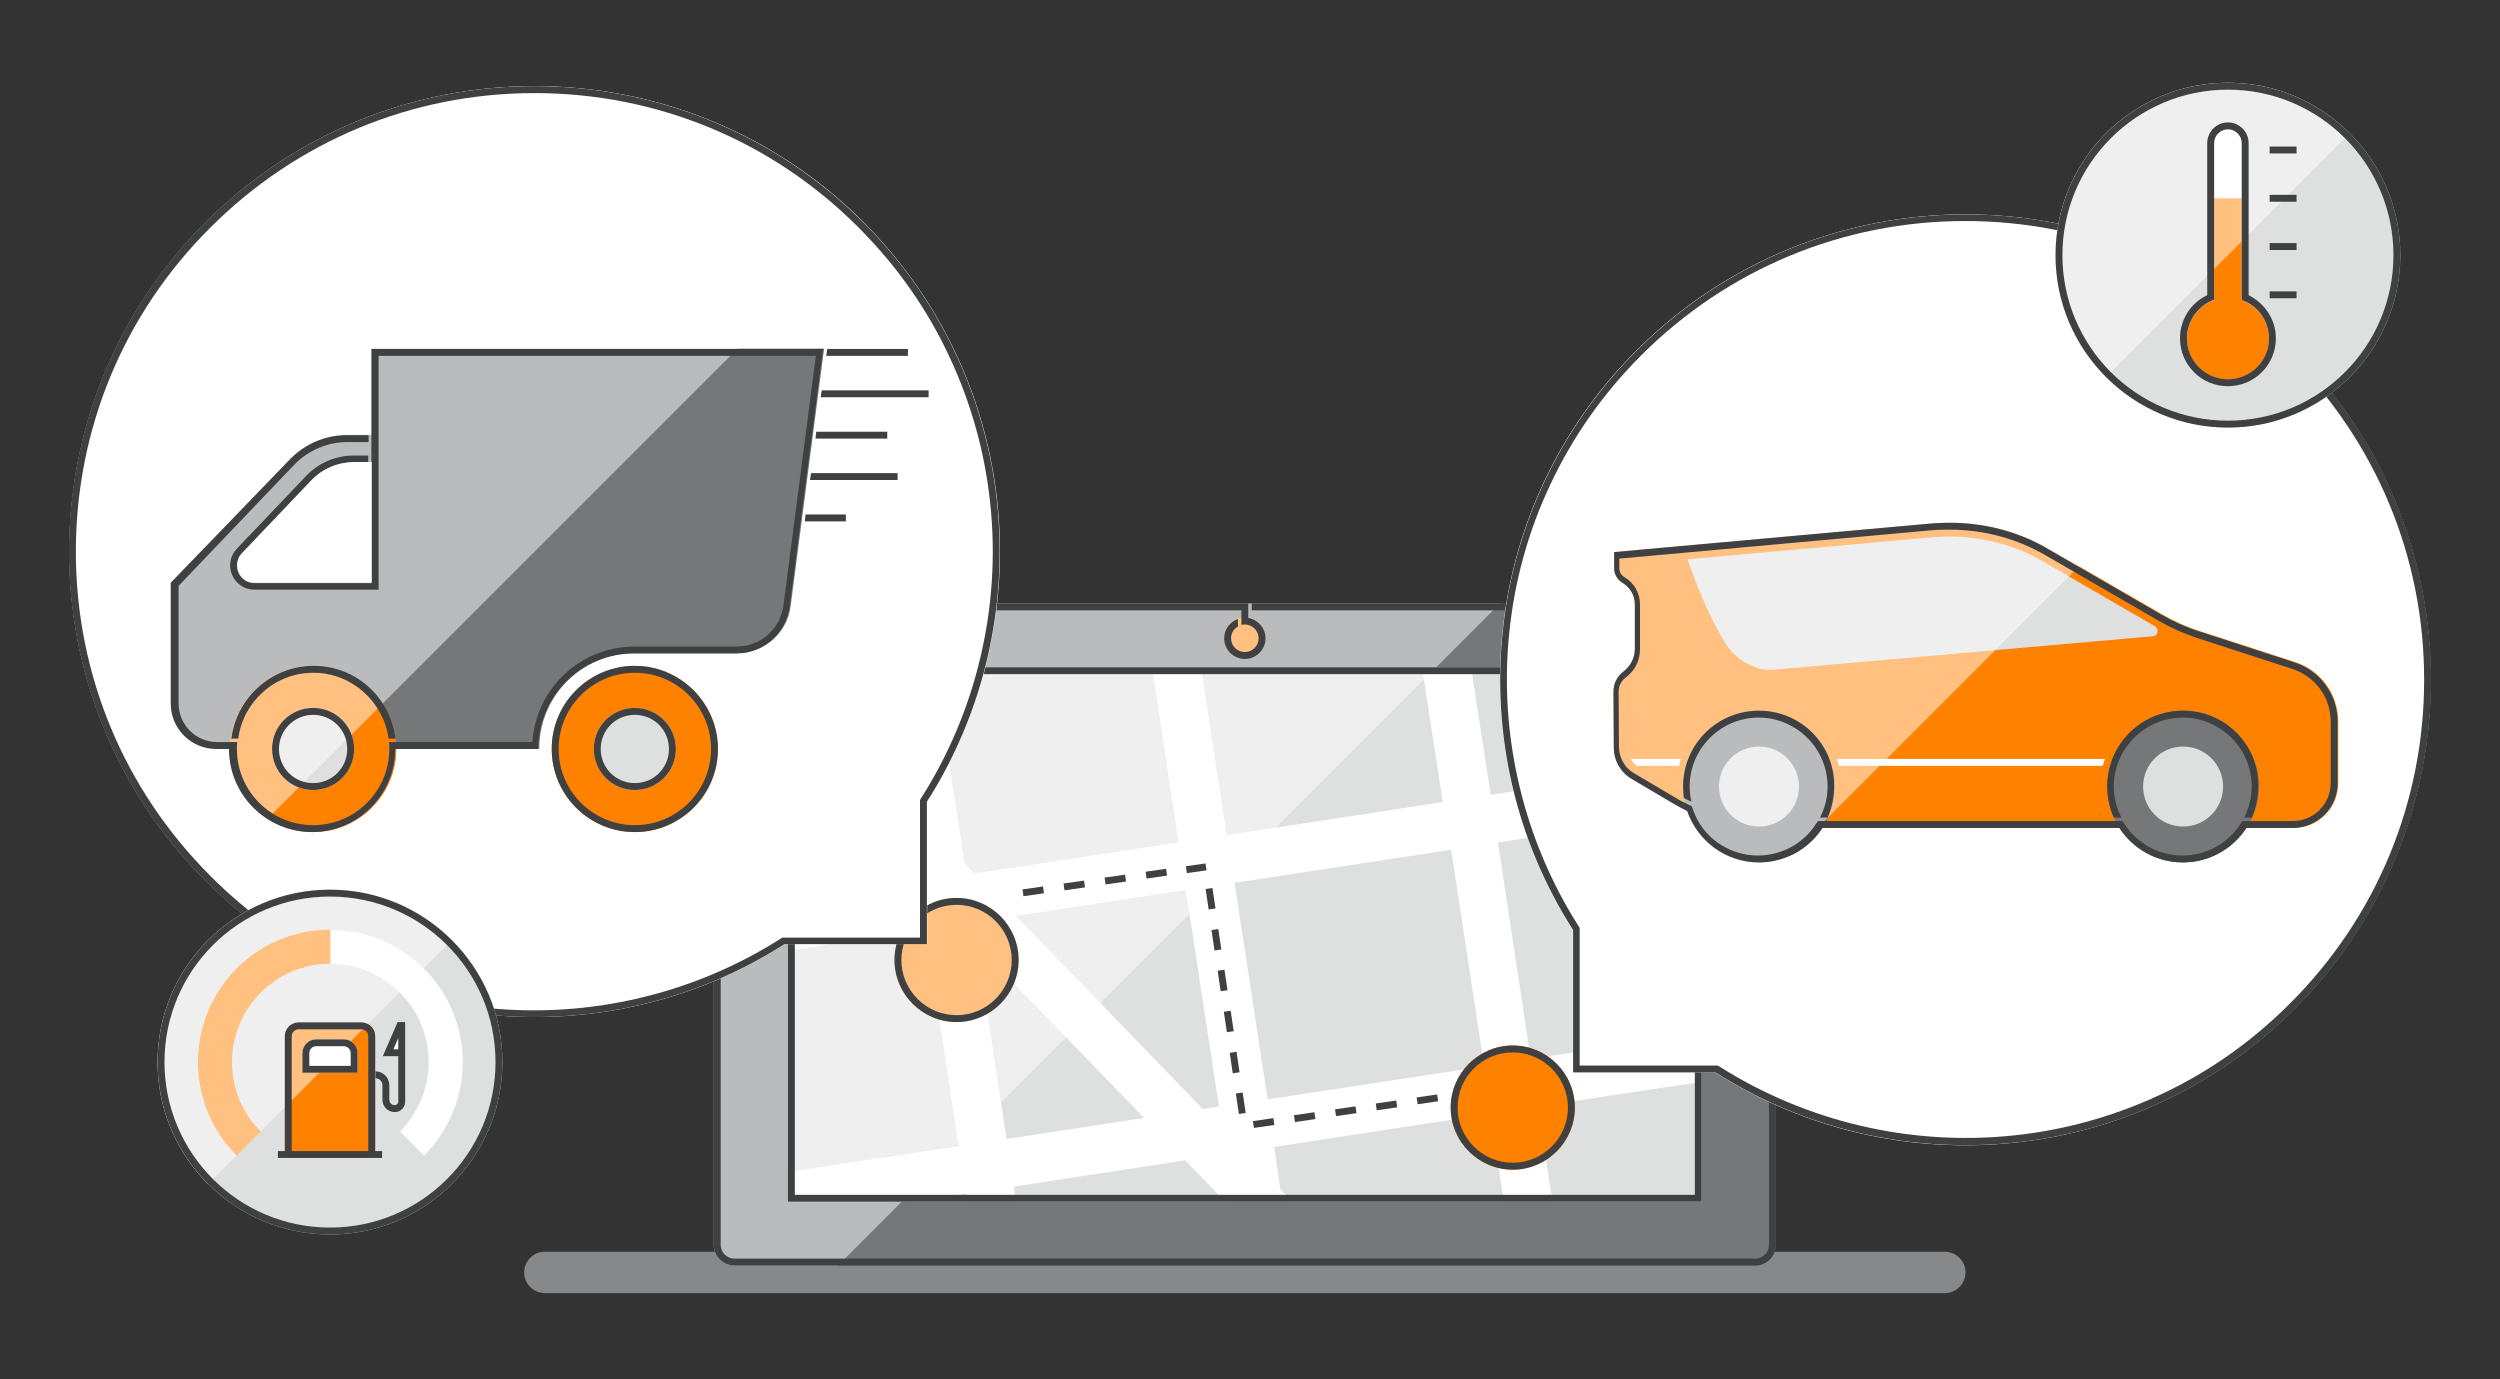 <?xml version="1.0" encoding="utf-8"?>
<!-- Generator: Adobe Illustrator 19.2.1, SVG Export Plug-In . SVG Version: 6.00 Build 0)  -->
<svg version="1.1" id="Layer_1" xmlns="http://www.w3.org/2000/svg" xmlns:xlink="http://www.w3.org/1999/xlink" x="0px" y="0px"
	 viewBox="0 0 725 400" style="enable-background:new 0 0 725 400;" xml:space="preserve">
<rect x="0" y="0" width="725" height="400" fill="#333333" stroke="none"/>
<path style="opacity:0.7;fill:#ACADAE;enable-background:new    ;" d="M564,375H158c-3.3,0-6-2.7-6-6l0,0c0-3.3,2.7-6,6-6h406
	c3.3,0,6,2.7,6,6l0,0C570,372.3,567.3,375,564,375z"/>
<g>
	<path style="fill:#757778;" d="M509,175H213c-3.3,0-6,2.7-6,6v180c0,3.3,2.7,6,6,6h296c3.3,0,6-2.7,6-6V181
		C515,177.7,512.3,175,509,175z"/>
</g>
<g>
	<rect x="228.5" y="193.5" style="fill:#FFFFFF;" width="265" height="155"/>
</g>
<g>
	<g>
		<polygon style="fill:#DEDFDF;" points="291.9,330.3 331.8,324.2 283.3,274.1 		"/>
	</g>
	<g>
		<polygon style="fill:#DEDFDF;" points="228.5,261.6 265.6,255.9 228.5,217.5 		"/>
	</g>
	<g>
		<polygon style="fill:#DEDFDF;" points="278,332.4 268.5,269.6 228.5,275.7 228.5,339.9 		"/>
	</g>
	<g>
		<polygon style="fill:#DEDFDF;" points="355.7,242.2 418.4,232.6 412.4,193.5 348.3,193.5 		"/>
	</g>
	<g>
		
			<rect x="362.2" y="250.9" transform="matrix(0.989 -0.151 0.151 0.989 -38.077 62.568)" style="fill:#DEDFDF;" width="63.5" height="63.5"/>
	</g>
	<g>
		<polygon style="fill:#DEDFDF;" points="353.5,320.9 343.9,258.1 294.6,265.6 348.8,321.6 		"/>
	</g>
	<g>
		<polygon style="fill:#DEDFDF;" points="279.7,250.3 282.6,253.3 341.8,244.3 334.1,193.5 271,193.5 		"/>
	</g>
	<g>
		<polygon style="fill:#DEDFDF;" points="432.3,230.5 493.5,221.2 493.5,193.5 426.6,193.5 		"/>
	</g>
	<g>
		<polygon style="fill:#DEDFDF;" points="262.9,232.9 256.9,193.5 228.5,193.5 228.5,197.4 		"/>
	</g>
	<g>
		<polygon style="fill:#DEDFDF;" points="446,320.9 450.2,348.5 493.5,348.5 493.5,313.7 		"/>
	</g>
	<g>
		<polygon style="fill:#DEDFDF;" points="280.1,346.2 265.1,348.5 280.5,348.5 		"/>
	</g>
	<g>
		<polygon style="fill:#DEDFDF;" points="493.5,235.3 434.4,244.3 443.9,307.1 493.5,299.5 		"/>
	</g>
	<g>
		<polygon style="fill:#DEDFDF;" points="343.7,336.5 294,344.1 294.6,348.5 355.3,348.5 		"/>
	</g>
	<g>
		<polygon style="fill:#DEDFDF;" points="432.2,323 369.5,332.6 371.3,344.9 374.8,348.5 436.1,348.5 		"/>
	</g>
</g>
<circle style="fill:#FF8100;" cx="277.4" cy="278.4" r="18"/>
<g>
	<circle style="fill:#FF8100;" cx="361" cy="185" r="6"/>
</g>
<path style="opacity:0.5;fill:#FFFFFF;" d="M213,175c-3.3,0-6,2.7-6,6v180c0,3.3,2.7,6,6,6h30l192-192H213z"/>
<path style="fill:#3F4041;" d="M491.5,195.5v151h-261v-151H491.5 M493.5,193.5h-265v155h265V193.5L493.5,193.5z"/>
<path style="fill:#3F4041;" d="M509,175H363v2h146c2.2,0,4,1.8,4,4v180c0,2.2-1.8,4-4,4H213c-2.2,0-4-1.8-4-4V181c0-2.2,1.8-4,4-4
	h146h1v2.1v2.1c0.3-0.1,0.7-0.1,1-0.1c2.2,0,4,1.8,4,4s-1.8,4-4,4s-4-1.8-4-4c0-1.5,0.8-2.7,2-3.4v-2.2c-2.3,0.8-4,3-4,5.6
	c0,3.3,2.7,6,6,6s6-2.7,6-6c0-3-2.2-5.4-5-5.9V178v-1v-2h-2H213c-3.3,0-6,2.7-6,6v180c0,3.3,2.7,6,6,6h296c3.3,0,6-2.7,6-6V181
	C515,177.7,512.3,175,509,175z"/>
<circle style="fill:#FF8100;" cx="438.7" cy="321.2" r="18"/>
<path style="fill:#3F4041;" d="M438.7,305.2c8.8,0,16,7.2,16,16s-7.2,16-16,16s-16-7.2-16-16S429.8,305.2,438.7,305.2 M438.7,303.2
	c-9.9,0-18,8.1-18,18s8.1,18,18,18c9.9,0,18-8.1,18-18S448.6,303.2,438.7,303.2L438.7,303.2z"/>
<path style="fill:#3F4041;" d="M277.4,262.4c8.8,0,16,7.2,16,16s-7.2,16-16,16s-16-7.2-16-16S268.6,262.4,277.4,262.4 M277.4,260.4
	c-9.9,0-18,8.1-18,18s8.1,18,18,18c9.9,0,18-8.1,18-18S287.3,260.4,277.4,260.4L277.4,260.4z"/>
<g>
	<path style="fill:#FFFFFF;" d="M250.5,64.5c-52.7-52.7-138.2-52.7-190.9,0c-52.7,52.7-52.7,138.2,0,190.9
		c45.6,45.6,115.8,51.8,168,18.4h41.3v-41.3C302.2,180.3,296.1,110.2,250.5,64.5z"/>
	<path style="fill:#757778;" d="M49.8,169v34.9c0,7.3,5.9,13.2,13.2,13.2h3.7c0,13.3,10.8,24.1,24.1,24.1s24.1-10.8,24.1-24.1h10.5
		h31c0-15.3,12.4-27.7,27.7-27.7h29.7c7.8,0,14.5-5.8,15.5-13.6l9.7-74.7h-131v20.2v4.8h-1h-6.2c-6.3,0-12.3,2.6-16.7,7.1L49.8,169z
		"/>
	<path style="fill:#FF8100;" d="M90.8,193.1c-13.3,0-24.1,10.8-24.1,24.1s10.8,24.1,24.1,24.1s24.1-10.8,24.1-24.1
		S104.1,193.1,90.8,193.1L90.8,193.1z"/>
	<path style="fill:#FF8100;" d="M184.1,193.1c-13.3,0-24.1,10.8-24.1,24.1s10.8,24.1,24.1,24.1c13.3,0,24.1-10.8,24.1-24.1
		S197.3,193.1,184.1,193.1L184.1,193.1z"/>
	<path style="fill:#DEDFDF;" d="M90.8,205.3c-6.6,0-11.9,5.3-11.9,11.9s5.3,11.9,11.9,11.9s11.9-5.3,11.9-11.9
		S97.4,205.3,90.8,205.3L90.8,205.3z"/>
	<path style="fill:#DEDFDF;" d="M184.1,205.3c-6.6,0-11.9,5.3-11.9,11.9s5.3,11.9,11.9,11.9c6.6,0,11.9-5.3,11.9-11.9
		S190.6,205.3,184.1,205.3L184.1,205.3z"/>
	<path style="opacity:0.5;fill:#FFFFFF;" d="M250.5,64.5c-52.7-52.7-138.2-52.7-190.9,0c-52.7,52.7-52.7,138.2,0,190.9L250.5,64.5z"
		/>
	<path style="fill:#3F4041;" d="M90.8,207.3c5.5,0,9.9,4.4,9.9,9.9s-4.4,9.9-9.9,9.9s-9.9-4.4-9.9-9.9S85.4,207.3,90.8,207.3
		 M90.8,205.3c-6.6,0-11.9,5.3-11.9,11.9s5.3,11.9,11.9,11.9s11.9-5.3,11.9-11.9S97.4,205.3,90.8,205.3L90.8,205.3z"/>
	<path style="fill:#3F4041;" d="M184.1,195.1c12.2,0,22.1,9.9,22.1,22.1s-9.9,22.1-22.1,22.1c-12.2,0-22.1-9.9-22.1-22.1
		S171.9,195.1,184.1,195.1 M184.1,193.1c-13.3,0-24.1,10.8-24.1,24.1s10.8,24.1,24.1,24.1c13.3,0,24.1-10.8,24.1-24.1
		S197.3,193.1,184.1,193.1L184.1,193.1z"/>
	<path style="fill:#3F4041;" d="M184.1,207.3c5.5,0,9.9,4.4,9.9,9.9s-4.4,9.9-9.9,9.9s-9.9-4.4-9.9-9.9S178.6,207.3,184.1,207.3
		 M184.1,205.3c-6.6,0-11.9,5.3-11.9,11.9s5.3,11.9,11.9,11.9c6.6,0,11.9-5.3,11.9-11.9S190.6,205.3,184.1,205.3L184.1,205.3z"/>
	<polygon style="fill:#3F4041;" points="239.9,101.2 263.3,101.2 263.3,103.2 239.6,103.2 	"/>
	<polygon style="fill:#3F4041;" points="238.3,113.2 269.3,113.2 269.3,115.2 238,115.2 	"/>
	<polygon style="fill:#3F4041;" points="236.7,125.2 257.3,125.2 257.3,127.2 236.5,127.2 	"/>
	<polygon style="fill:#3F4041;" points="235.2,137.2 260.3,137.2 260.3,139.2 234.9,139.2 	"/>
	<polygon style="fill:#3F4041;" points="233.6,149.2 245.3,149.2 245.3,151.2 233.4,151.2 	"/>
	<path style="fill:#3F4041;" d="M114.7,214.2h-2c-1.5-10.7-10.7-19.1-21.8-19.1s-20.4,8.3-21.8,19.1h-2
		c1.5-11.9,11.6-21.1,23.9-21.1S113.2,202.3,114.7,214.2z"/>
	<path style="fill:#3F4041;" d="M84,133.3c4.4-4.6,10.4-7.1,16.7-7.1h6.2v2h-6.2c-5.7,0-11.3,2.4-15.3,6.5l-33.6,35.2v34.1
		c0,6.2,5,11.2,11.2,11.2h3.8h2c-0.1,0.7-0.1,1.3-0.1,2c0,12.2,9.9,22.1,22.1,22.1s22.1-9.9,22.1-22.1c0-0.7,0-1.3-0.1-2h2h10.6H136
		h18.4c1-15.5,13.9-27.7,29.6-27.7h29.7c6.8,0,12.6-5.1,13.5-11.9l9.4-72.4H109.8v18.2v4.8v2v4v7.8V171h-36c-6.2,0-9.4-7.4-5.1-11.9
		l20.1-21.1c3.6-3.8,8.6-5.9,13.8-5.9h4.2v2h-4.2c-4.6,0-9.1,1.9-12.4,5.3l-20.1,21.1c-1.7,1.8-1.6,4-1,5.5c0.6,1.5,2.2,3.1,4.6,3.1
		h34v-29.1v-5.8v-2v-4v-2v-4.8v-20.2h131l-9.7,74.7c-1,7.8-7.6,13.6-15.5,13.6h-29.7c-15.3,0-27.7,12.4-27.7,27.7h-31h-10.5
		c0,13.3-10.8,24.1-24.1,24.1s-24.1-10.8-24.1-24.1h-3.7c-7.3,0-13.2-5.9-13.2-13.2V169L84,133.3z"/>
	<path style="fill:#FFFFFF;" d="M107.8,134.2v5.8V169h-34c-2.5,0-4-1.6-4.6-3.1c-0.6-1.5-0.7-3.7,1-5.5l20.1-21.1
		c3.2-3.4,7.7-5.3,12.4-5.3h4.2H107.8z"/>
	<path style="fill:#3F4041;" d="M61,66c25.1-25.1,58.5-39,94-39c35.5,0,68.9,13.8,94,39c11,11,19.9,23.6,26.4,37.6
		c6.3,13.5,10.3,27.9,11.8,42.7c3.1,29.8-4.1,60.1-20.1,85.2l-0.3,0.5l0,0.6l0,39.3l-39.3,0l-0.6,0l-0.5,0.3
		c-25.1,16-55.4,23.2-85.2,20.1c-14.9-1.5-29.3-5.5-42.7-11.8C84.6,273.9,71.9,265,61,254c-25.1-25.1-39-58.5-39-94
		C22,124.5,35.8,91.1,61,66 M59.5,64.5c-52.7,52.7-52.7,138.2,0,190.9c45.6,45.6,115.8,51.8,168,18.4h41.3v-41.3
		c33.3-52.2,27.2-122.4-18.4-168C197.7,11.8,112.3,11.8,59.5,64.5L59.5,64.5z"/>
</g>
<path style="fill:#FFFFFF;" d="M474.5,101.7c52.7-52.7,138.2-52.7,190.9,0c52.7,52.7,52.7,138.2,0,190.9
	c-45.6,45.6-115.8,51.8-168,18.4h-41.3v-41.3C422.8,217.5,428.9,147.3,474.5,101.7z"/>
<g>
	<path style="fill:#FF8100;" d="M665.1,240.1H510.8c-8.9,0-17.7-2.4-25.4-7l-12.2-7.2c-3.2-1.9-5.2-5.4-5.2-9.1l-0.1-16.2
		c0-2.2,1-4.2,2.6-5.6l0.6-0.5c1.9-1.5,3-3.8,3-6.3l0-13c0-2.6-1.4-4.9-3.6-6.2h0c-1.5-0.9-2.4-2.5-2.4-4.2v-4.7l92.1-8.3
		c12-1.1,24,1.6,34.4,7.6l32.3,18.7c3.5,2,7.1,3.7,11,4.9l27.7,9c7.5,2.4,12.5,9.4,12.5,17.3v17.8
		C678.1,234.3,672.3,240.1,665.1,240.1z"/>
</g>
<path style="fill:#DEDFDF;" d="M624.9,181.6l-32.3-18.7c-8.2-4.8-17.6-7.3-27.1-7.3c-1.6,0-3.3,0.1-4.9,0.2l-71.2,6.4
	c1.9,5.6,5.8,16,11,24.4c2.3,3.7,5.9,6.2,10,7.3c1.3,0.3,2.6,0.4,4,0.3l110-9.7C625.8,184.4,626.2,182.4,624.9,181.6
	C624.9,181.6,624.9,181.6,624.9,181.6z"/>
<g>
	<circle style="fill:#757778;" cx="510.1" cy="228.1" r="22"/>
</g>
<g>
	<circle style="fill:#757778;" cx="633.1" cy="228.1" r="22"/>
</g>
<g>
	<circle style="fill:#DEDFDF;" cx="510.1" cy="228.1" r="11.6"/>
</g>
<g>
	<circle style="fill:#DEDFDF;" cx="633.1" cy="228.1" r="11.6"/>
</g>
<path style="opacity:0.5;fill:#FFFFFF;" d="M665.5,101.7c-52.7-52.7-138.2-52.7-190.9,0c-52.7,52.7-52.7,138.2,0,190.9L665.5,101.7z
	"/>
<path style="fill:#3F4041;" d="M664,103.1c25.1,25.1,39,58.5,39,94c0,35.5-13.8,68.9-39,94c-11,11-23.6,19.9-37.6,26.4
	c-13.5,6.3-27.9,10.3-42.7,11.8c-29.8,3.1-60.1-4.1-85.2-20.1L498,309l-0.6,0h-39.3v-39.3l0-0.6l-0.3-0.5
	c-16-25.1-23.2-55.4-20.1-85.2c1.5-14.9,5.5-29.3,11.8-42.7c6.5-13.9,15.4-26.6,26.4-37.6c25.1-25.1,58.5-39,94-39
	C605.5,64.1,638.9,78,664,103.1 M665.5,101.7c-52.7-52.7-138.2-52.7-190.9,0c-45.6,45.6-51.8,115.8-18.4,168V311h41.3
	c52.2,33.3,122.4,27.2,168-18.4C718.2,239.9,718.2,154.4,665.5,101.7L665.5,101.7z"/>
<g>
	<polygon style="fill:#3F4041;" points="349.6,250.4 343.9,251.2 344.2,253.2 349.9,252.4 	"/>
	
		<rect x="332.2" y="252.5" transform="matrix(0.99 -0.142 0.142 0.99 -32.508 49.996)" style="fill:#3F4041;" width="6" height="2"/>
	
		<rect x="350.2" y="257.5" transform="matrix(0.989 -0.147 0.147 0.989 -34.569 54.618)" style="fill:#3F4041;" width="2" height="6"/>
	
		<rect x="351.9" y="269.4" transform="matrix(0.989 -0.147 0.147 0.989 -36.3 55.009)" style="fill:#3F4041;" width="2" height="6"/>
	
		<rect x="296.5" y="257.6" transform="matrix(0.99 -0.142 0.142 0.99 -33.59 45.003)" style="fill:#3F4041;" width="6" height="2"/>
	
		<rect x="320.3" y="254.2" transform="matrix(0.99 -0.142 0.142 0.99 -32.869 48.332)" style="fill:#3F4041;" width="6" height="2"/>
	
		<rect x="353.7" y="281.2" transform="matrix(0.989 -0.147 0.147 0.989 -38.03 55.4)" style="fill:#3F4041;" width="2" height="6"/>
	
		<rect x="308.4" y="255.9" transform="matrix(0.99 -0.142 0.142 0.99 -33.23 46.667)" style="fill:#3F4041;" width="6" height="2"/>
	
		<rect x="387" y="321.3" transform="matrix(0.99 -0.144 0.144 0.99 -42.242 59.343)" style="fill:#3F4041;" width="6" height="2"/>
	
		<rect x="398.8" y="319.6" transform="matrix(0.99 -0.144 0.144 0.99 -41.871 61.031)" style="fill:#3F4041;" width="6" height="2"/>
	
		<rect x="375.1" y="323" transform="matrix(0.99 -0.144 0.144 0.99 -42.613 57.656)" style="fill:#3F4041;" width="6" height="2"/>
	
		<rect x="410.7" y="317.8" transform="matrix(0.99 -0.144 0.144 0.99 -41.53 62.771)" style="fill:#3F4041;" width="6" height="2"/>
	
		<rect x="359" y="316.8" transform="matrix(0.989 -0.147 0.147 0.989 -43.228 56.582)" style="fill:#3F4041;" width="2" height="6"/>
	
		<rect x="357.2" y="305" transform="matrix(0.989 -0.147 0.147 0.989 -41.491 56.181)" style="fill:#3F4041;" width="2" height="6"/>
	
		<rect x="355.5" y="293.1" transform="matrix(0.989 -0.147 0.147 0.989 -39.761 55.791)" style="fill:#3F4041;" width="2" height="6"/>
	
		<rect x="363.2" y="324.7" transform="matrix(0.99 -0.144 0.144 0.99 -42.984 55.968)" style="fill:#3F4041;" width="6" height="2"/>
</g>
<circle style="fill:#DEDFDF;" cx="95.7" cy="308" r="50"/>
<path style="fill:#FFFFFF;" d="M75.6,328.1c-5.2-5.2-8.3-12.3-8.3-20.1c0-15.7,12.7-28.5,28.5-28.5s28.5,12.7,28.5,28.5
	c0,7.9-3.2,15-8.3,20.1l7,7c6.9-6.9,11.2-16.5,11.2-27.1c0-21.2-17.2-38.3-38.3-38.3S57.4,286.8,57.4,308c0,10.6,4.3,20.2,11.2,27.1
	L75.6,328.1z"/>
<circle style="fill:#DEDFDF;" cx="646.1" cy="74" r="50"/>
<path style="fill:#FFFFFF;" d="M650.1,87V41.5c0-2.2-1.8-4-4-4s-4,1.8-4,4V87c-4.6,1.6-7.9,6-7.9,11.2c0,6.5,5.3,11.9,11.9,11.9
	s11.9-5.3,11.9-11.9C658,93,654.7,88.6,650.1,87z"/>
<path style="fill:#FF8100;" d="M642.1,57.5V87c-4.6,1.6-7.9,6-7.9,11.2c0,6.5,5.3,11.9,11.9,11.9s11.9-5.3,11.9-11.9
	c0-5.1-3.3-9.5-7.9-11.2V57.5H642.1z"/>
<path style="opacity:0.5;fill:#FFFFFF;" d="M646.1,24c-27.6,0-50,22.4-50,50c0,13.8,5.6,26.3,14.6,35.4l70.7-70.7
	C672.4,29.6,659.9,24,646.1,24z"/>
<path style="fill:#3F4041;" d="M646.1,26c26.5,0,48,21.5,48,48s-21.5,48-48,48s-48-21.5-48-48S619.6,26,646.1,26 M646.1,24
	c-27.6,0-50,22.4-50,50s22.4,50,50,50s50-22.4,50-50S673.7,24,646.1,24L646.1,24z"/>
<path style="fill:#3F4041;" d="M652.1,85.6V41.5c0-3.3-2.7-6-6-6s-6,2.7-6,6v44.1c-4.7,2.2-7.9,7-7.9,12.5c0,7.7,6.2,13.9,13.9,13.9
	s13.9-6.2,13.9-13.9C660,92.6,656.7,87.9,652.1,85.6z M646.1,110c-6.5,0-11.9-5.3-11.9-11.9c0-5.1,3.3-9.5,7.9-11.2V41.5
	c0-2.2,1.8-4,4-4s4,1.8,4,4V87c4.6,1.6,7.9,6,7.9,11.2C658,104.7,652.6,110,646.1,110z"/>
<rect x="658.2" y="56.5" style="fill:#3F4041;" width="7.8" height="2"/>
<rect x="658.2" y="70.5" style="fill:#3F4041;" width="7.8" height="2"/>
<rect x="658.2" y="84.5" style="fill:#3F4041;" width="7.8" height="2"/>
<rect x="658.2" y="42.5" style="fill:#3F4041;" width="7.8" height="2"/>
<path style="fill:#FF8100;" d="M57.4,308c0,10.6,4.3,20.2,11.2,27.1l7-7c-5.2-5.2-8.3-12.3-8.3-20.1c0-15.7,12.7-28.5,28.5-28.5
	v-9.9C74.5,269.6,57.4,286.8,57.4,308z"/>
<path style="fill:#FF8100;" d="M108.8,335.8H82.6v-35.3c0-2.2,1.8-4,4-4h18.2c2.2,0,4,1.8,4,4V335.8z"/>
<g>
	<path style="fill:#FFFFFF;" d="M103.7,311.1h-16v-5.7c0-2.2,1.8-4,4-4h8c2.2,0,4,1.8,4,4V311.1z"/>
</g>
<path style="fill:#FFFFFF;" d="M117.5,296.4h-2.2l-4.3,9.9h2.2h4.3V296.4L117.5,296.4z"/>
<path style="fill:#3F4041;" d="M115.3,296.4l-4.3,9.9h4.5v13.2c0,0.6-0.5,1-1,1c-0.9,0-1.6-0.7-1.6-1.6v-4.2c0-2.2-1.8-4-4-4v2
	c1.1,0,2,0.9,2,2v4.2c0,2,1.6,3.6,3.6,3.6c1.7,0,3-1.4,3-3v-13.2v-9.9H115.3z M114.1,304.3l1.4-3.3v3.3H114.1z"/>
<path style="opacity:0.5;fill:#FFFFFF;" d="M95.7,258c-27.6,0-50,22.4-50,50c0,13.8,5.6,26.3,14.6,35.4l70.7-70.7
	C122,263.6,109.5,258,95.7,258z"/>
<path style="fill:#3F4041;" d="M95.7,260c26.5,0,48,21.5,48,48s-21.5,48-48,48s-48-21.5-48-48S69.2,260,95.7,260 M95.7,258
	c-27.6,0-50,22.4-50,50s22.4,50,50,50s50-22.4,50-50S123.3,258,95.7,258L95.7,258z"/>
<path style="fill:#3F4041;" d="M99.7,303.4c1.1,0,2,0.9,2,2v3.7h-12v-3.7c0-1.1,0.9-2,2-2H99.7 M99.7,301.4h-8c-2.2,0-4,1.8-4,4v5.7
	h16v-5.7C103.7,303.2,101.9,301.4,99.7,301.4L99.7,301.4z"/>
<path style="fill:#3F4041;" d="M108.8,333.8v-33.3c0-2.2-1.8-4-4-4H86.6c-2.2,0-4,1.8-4,4v33.3h-2v2h2h26.2h2v-2H108.8z
	 M106.8,333.8H84.6v-33.3c0-1.1,0.9-2,2-2h18.2c1.1,0,2,0.9,2,2V333.8z"/>
<path style="fill:#3F4041;" d="M633.1,206.1c-12.2,0-22,9.8-22,22c0,3.2,0.7,6.3,1.9,9h2.2c-1.4-2.7-2.2-5.8-2.2-9c0-11,9-20,20-20
	c11,0,20,9,20,20c0,3.2-0.8,6.3-2.2,9h2.2c1.2-2.7,1.9-5.8,1.9-9C655.1,216,645.3,206.1,633.1,206.1z"/>
<path style="fill:#FFFFFF;" d="M532.7,220.1c0.2,0.7,0.4,1.3,0.6,2h76.5c0.2-0.7,0.4-1.3,0.6-2H532.7z"/>
<path style="fill:#FFFFFF;" d="M487.5,220.1h-14.6c0.5,0.8,1.1,1.5,1.8,2h12.2C487,221.5,487.2,220.8,487.5,220.1z"/>
<path style="fill:#3F4041;" d="M510.1,206.1c-12.2,0-22,9.8-22,22c0,1.1,0.1,2.2,0.2,3.3c0.7,0.4,1.4,0.7,2.2,1.1l0,0
	c-0.3-1.4-0.5-2.9-0.5-4.4c0-11,9-20,20-20c11,0,20,9,20,20c0,3.2-0.8,6.3-2.2,9h2.2c1.2-2.7,1.9-5.8,1.9-9
	C532.1,216,522.3,206.1,510.1,206.1z"/>
<path style="fill:#3F4041;" d="M565.4,153.6c9.9,0,19.6,2.6,28.1,7.6l32.3,18.7c3.6,2.1,7.4,3.8,11.3,5.1l27.7,9
	c6.7,2.2,11.1,8.3,11.1,15.3v17.8c0,6.1-4.9,11-11,11h-13.5h-1.1l-0.6,0.9c-3.7,5.7-10,9.1-16.8,9.1s-13-3.4-16.8-9.1l-0.6-0.9h-1.1
	h-86.1h-1.1l-0.6,0.9c-3.7,5.7-10,9.1-16.8,9.1c-8.6,0-16.2-5.4-18.9-13.5l-0.3-0.8l-0.8-0.4c-1.5-0.7-2.7-1.3-3.8-2l-12.2-7.2
	c-2.6-1.5-4.2-4.4-4.3-7.4l-0.1-16.2c0-1.6,0.7-3,1.9-4l0.6-0.5c2.4-1.9,3.7-4.8,3.7-7.8l0-13c0-3.3-1.7-6.3-4.6-8
	c-0.9-0.5-1.4-1.5-1.4-2.5V162l90.3-8.2C562.1,153.6,563.8,153.6,565.4,153.6 M565.4,151.6c-1.7,0-3.5,0.1-5.2,0.2l-92.1,8.3v4.7
	c0,1.7,0.9,3.3,2.4,4.2c2.2,1.3,3.6,3.7,3.6,6.2l0,13c0,2.4-1.1,4.7-3,6.3l-0.6,0.5c-1.7,1.4-2.6,3.4-2.6,5.6l0.1,16.2
	c0,3.8,2,7.2,5.2,9.1l12.2,7.2c1.3,0.8,2.6,1.4,3.9,2.1c3,8.7,11.2,14.9,20.8,14.9c7.7,0,14.5-4,18.4-10h86.1c3.9,6,10.7,10,18.4,10
	s14.5-4,18.4-10h13.5c7.2,0,13-5.8,13-13v-17.8c0-7.9-5.1-14.8-12.5-17.2l-27.7-9c-3.8-1.2-7.5-2.9-11-4.9l-32.3-18.7
	C585.7,154.2,575.6,151.6,565.4,151.6L565.4,151.6z"/>
</svg>
